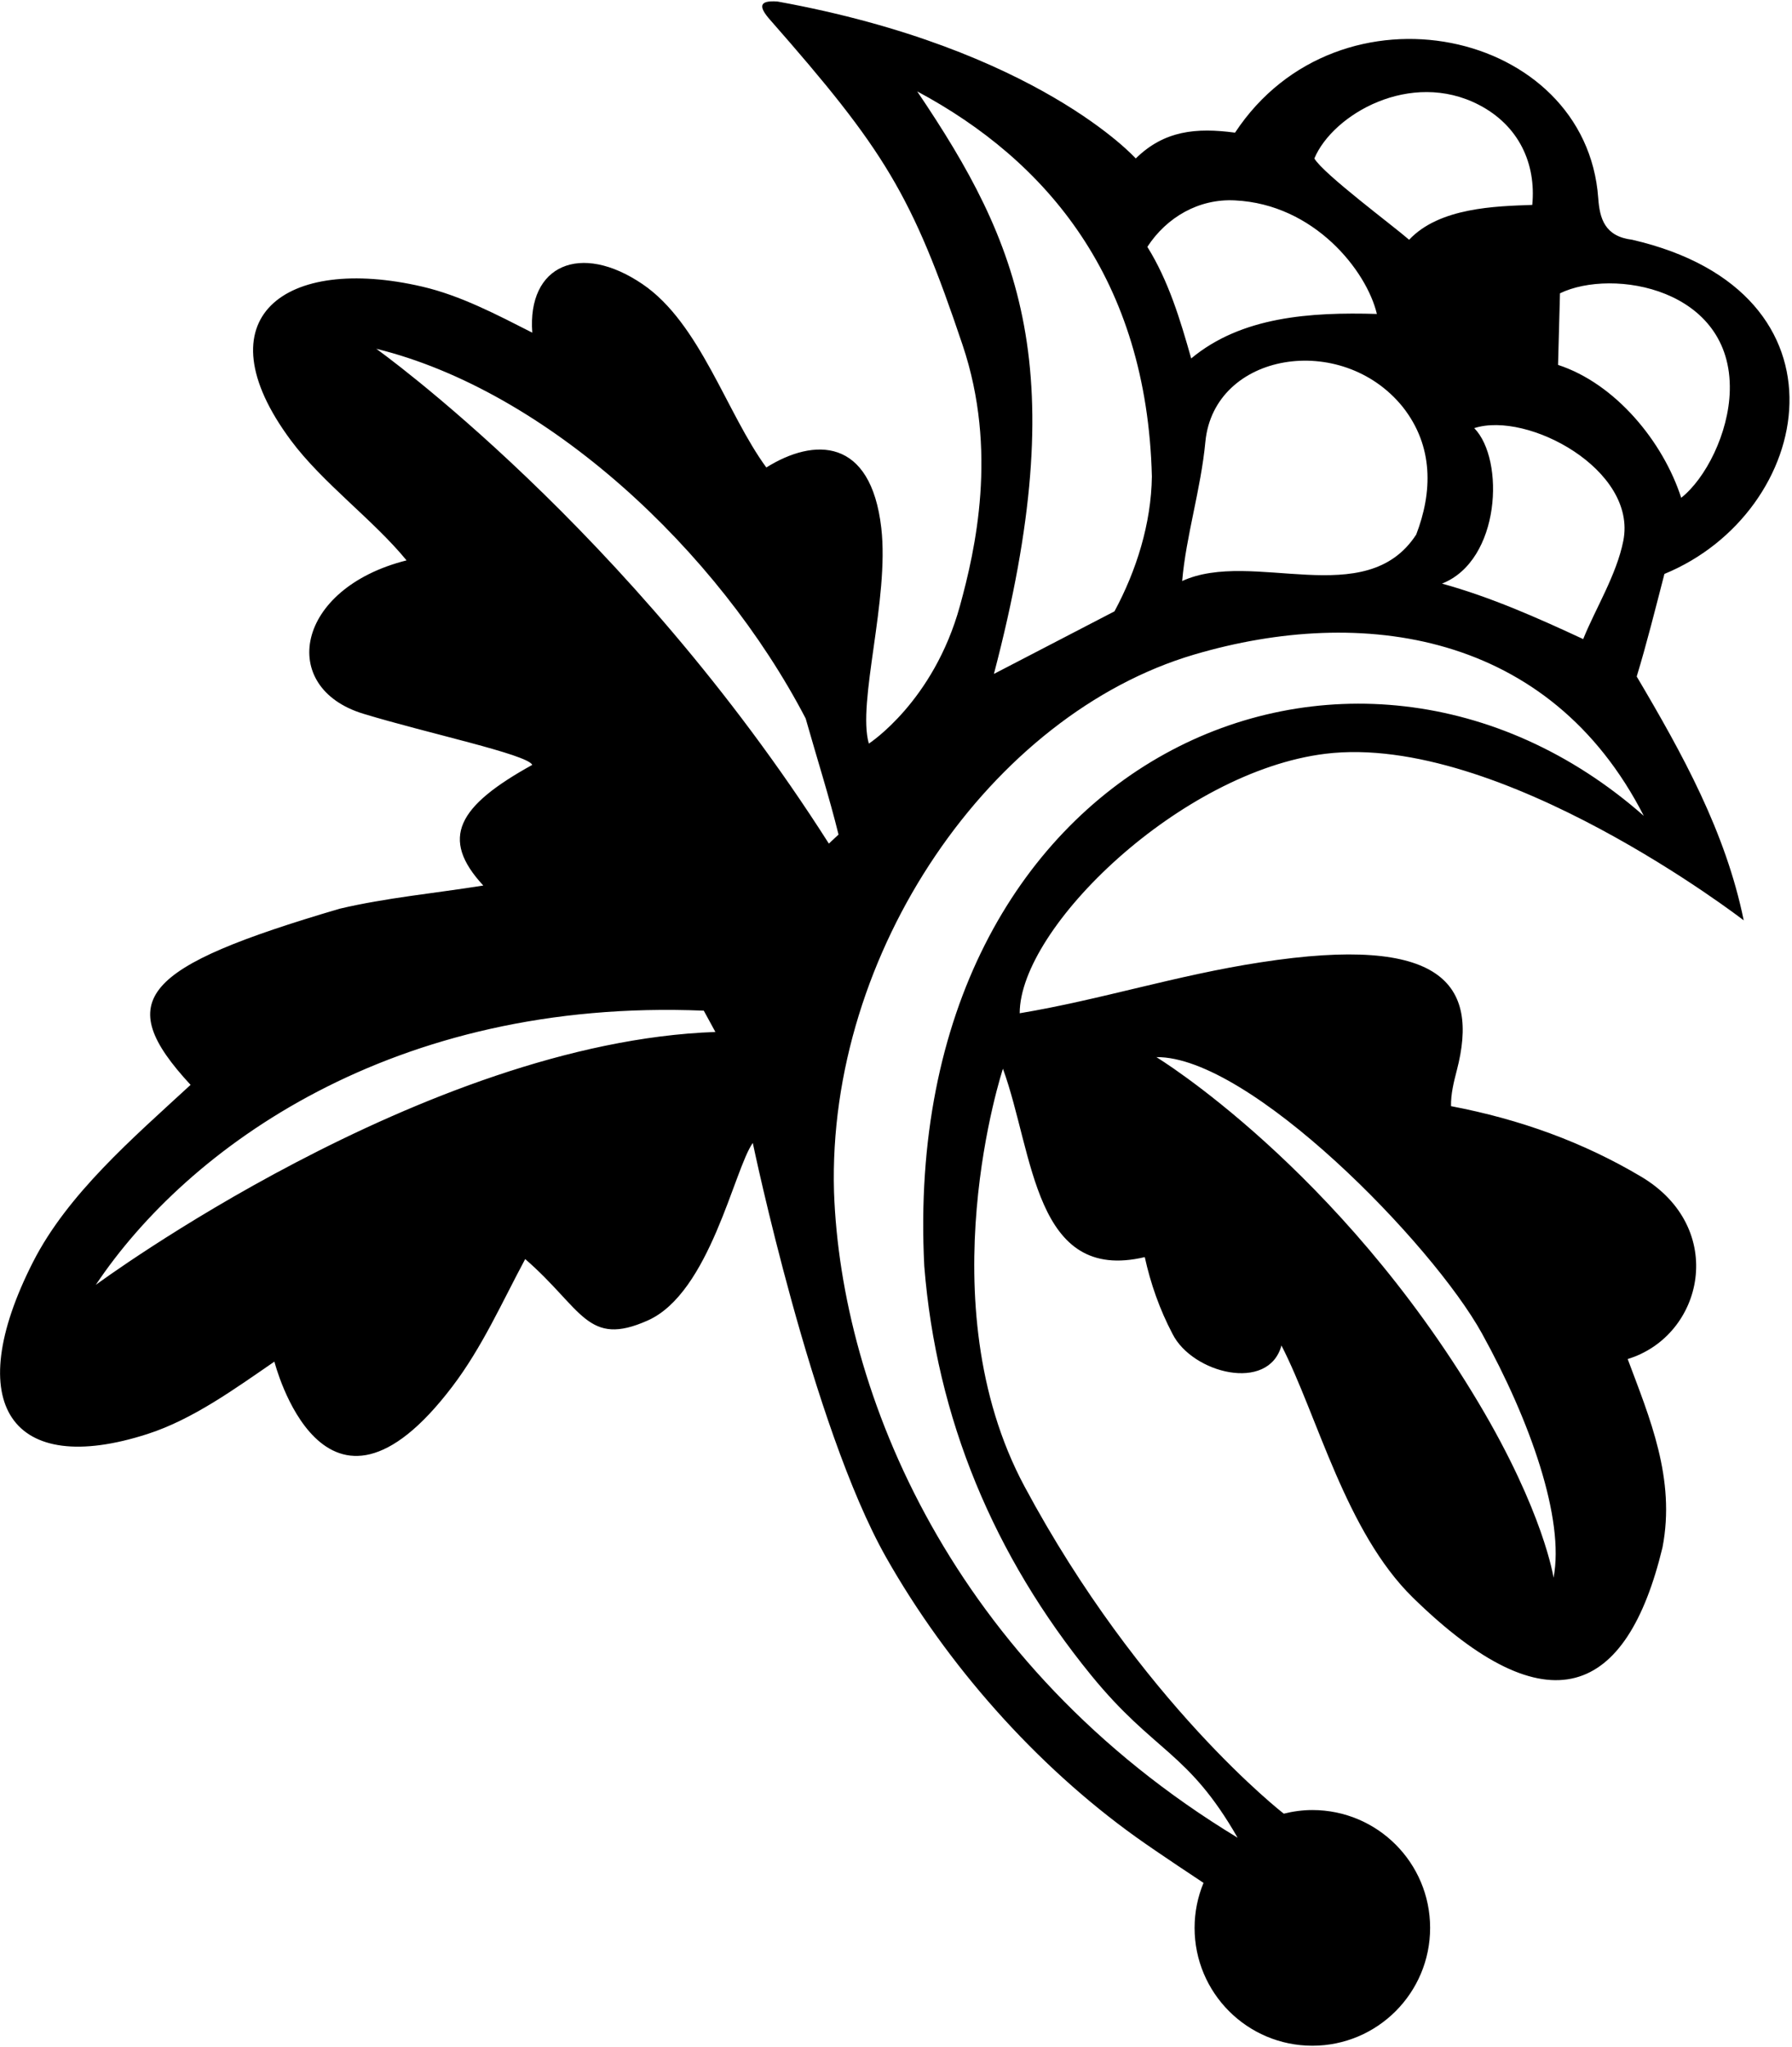 <?xml version="1.0" encoding="UTF-8"?>
<svg xmlns="http://www.w3.org/2000/svg" xmlns:xlink="http://www.w3.org/1999/xlink" width="551pt" height="629pt" viewBox="0 0 551 629" version="1.1">
<g id="surface1">
<path style=" stroke:none;fill-rule:nonzero;fill:rgb(0%,0%,0%);fill-opacity:1;" d="M 407.516 231.629 C 461.316 225.02 536.156 282.816 536.156 282.816 C 530.605 255.66 517.324 231.672 503.25 207.883 C 506.223 198.168 509 187.066 511.773 176.363 C 557.77 157.473 571.598 89.766 501.863 73.676 C 493.414 72.645 491.871 67.168 491.422 60.895 C 487.703 8.965 411.688 -7.629 379.746 40.766 C 367.852 39.18 358.008 40.074 349.219 48.695 C 349.219 48.695 319.02 14.961 239.086 0.473 C 233.172 0.02 233.316 2.148 236.727 6.027 C 271.945 46.082 280.414 59.703 296.004 106.113 C 306.871 138.469 299.871 169.059 295.16 186.18 C 287.039 215.684 267.148 228.5 267.148 228.5 C 263.512 215.832 273.488 184.09 270.98 162.262 C 267.781 134.391 250.359 134.445 235.629 143.652 C 223.426 127.043 215.262 99.316 197.551 87.305 C 178.461 74.352 162.109 81.465 163.664 102.223 C 152.777 96.699 141.652 90.824 129.832 88.078 C 87.621 78.273 61.449 97.621 89.418 135.293 C 99.148 148.398 114.812 159.746 125.008 172.199 C 90.715 180.824 85.406 211.32 111.703 219.324 C 131.496 225.352 162.133 231.805 163.664 235.039 C 140.73 247.719 135.148 257.586 148.602 272.113 C 133.73 274.492 118.664 275.879 104.395 279.25 C 43.566 297.172 34.336 307.164 58.598 333.367 C 40.789 349.777 20.777 366.922 10.137 387.836 C -12.098 431.539 3.496 454.164 45.383 440.645 C 59.34 436.141 72.281 426.711 84.371 418.414 C 84.371 418.414 99.484 478.16 139.078 426.074 C 148.223 414.047 154.242 400.422 161.484 386.895 C 179.152 402.234 180.551 414.09 199.203 405.754 C 218.281 397.23 225.715 359.301 231.465 351.211 C 231.465 351.211 249.598 438.215 272.492 478.621 C 291.141 511.527 318.43 542.418 349.328 564.539 C 356.012 569.328 370.055 578.59 370.055 578.59 C 368.293 582.852 367.309 587.52 367.309 592.418 C 367.309 612.418 383.52 628.629 403.52 628.629 C 423.52 628.629 439.73 612.418 439.73 592.418 C 439.73 572.418 423.52 556.207 403.52 556.207 C 400.484 556.207 397.551 556.621 394.734 557.324 C 394.734 557.324 350.648 523.254 314.996 456.738 C 284.672 400.156 308.383 328.41 308.383 328.41 C 317.91 354.617 317.949 394.344 351.992 386.297 C 353.777 394.426 356.555 402.355 360.52 409.891 C 366.598 422.016 390.055 427.961 394.02 413.457 C 405.199 435.262 413.773 470.73 434.449 490.945 C 476.191 531.758 500.223 520.906 511.18 475.508 C 515.277 454.395 507.215 435.66 500.477 417.621 C 523.867 410.449 531.23 377.355 504.57 361.547 C 486.734 350.965 467.445 343.973 446.156 339.91 C 446.082 336.207 446.984 332.559 447.949 328.859 C 454.816 302.426 443.555 287.062 387.676 295.703 C 361.707 299.668 338.512 307.199 313.535 311.363 C 313.535 284.988 363.094 237.09 407.516 231.629 Z M 455.652 409.727 C 470.527 436.625 481.145 466.785 477.68 484.824 C 477.68 484.824 474.723 464.738 454.586 431.012 C 411.453 358.77 355.562 324.844 355.562 324.844 C 384.199 324.516 440.426 382.184 455.652 409.727 Z M 479.66 90.129 C 495.832 82.305 532.645 88.582 531.871 120.039 C 531.551 133.195 524.367 147.113 516.93 152.969 C 511.379 135.723 496.711 117.883 479.066 112.133 Z M 499.137 166.164 C 497.062 176.676 490.449 187.254 486.797 196.387 C 472.723 189.844 458.449 183.5 443.383 179.336 C 461.422 172.23 462.742 141.176 453.293 131.562 C 469.707 126.25 503.438 144.371 499.137 166.164 Z M 454.766 32.238 C 466.996 38.594 472.367 50.242 471.137 62.969 C 459.836 63.367 442.59 63.762 433.273 73.676 C 428.516 69.512 406.906 53.453 404.133 48.695 C 409.82 35.145 433.723 21.309 454.766 32.238 Z M 435.453 164.27 C 419.988 188.059 385.102 168.633 363.492 178.543 C 364.68 164.664 369.242 150.395 370.629 135.723 C 373.324 108.207 412.535 101.852 431.289 125.02 C 440.938 137.211 440.41 151.383 435.453 164.27 Z M 379.746 61.582 C 404.086 62.758 420.211 83.18 423.359 96.473 C 402.941 95.879 381.73 97.266 366.266 110.148 C 362.898 98.258 359.328 86.363 352.785 75.855 C 358.734 66.734 368.645 60.988 379.746 61.582 Z M 282.016 28.078 C 321.816 49.383 352.652 85.633 354.176 146.43 C 353.977 160.898 349.414 175.371 342.676 187.859 L 305.605 207.09 C 330.176 113.566 313.59 74.809 282.016 28.078 Z M 29.457 394.824 C 57.672 352.629 120.93 306.613 216.398 310.57 L 219.965 317.113 C 130.363 320.254 29.457 394.824 29.457 394.824 Z M 115.691 107.176 C 168.027 120.027 220.758 169.027 247.719 220.77 C 251.09 232.66 255.055 245.152 257.828 256.453 L 254.855 259.227 C 193.137 162.32 115.691 107.176 115.691 107.176 Z M 284.195 389.074 C 287.914 435.895 305.613 478.105 335.449 514.719 C 354.934 538.629 365.199 537.977 380.539 564.715 C 292.484 511.375 258.613 427.852 256.441 366.277 C 254.312 292.504 304.754 219.508 367.266 201.117 C 418.805 185.953 476.461 194.094 505.43 250.703 C 415.758 171.828 276.227 232.641 284.195 389.074 "/>
</g>
</svg>
